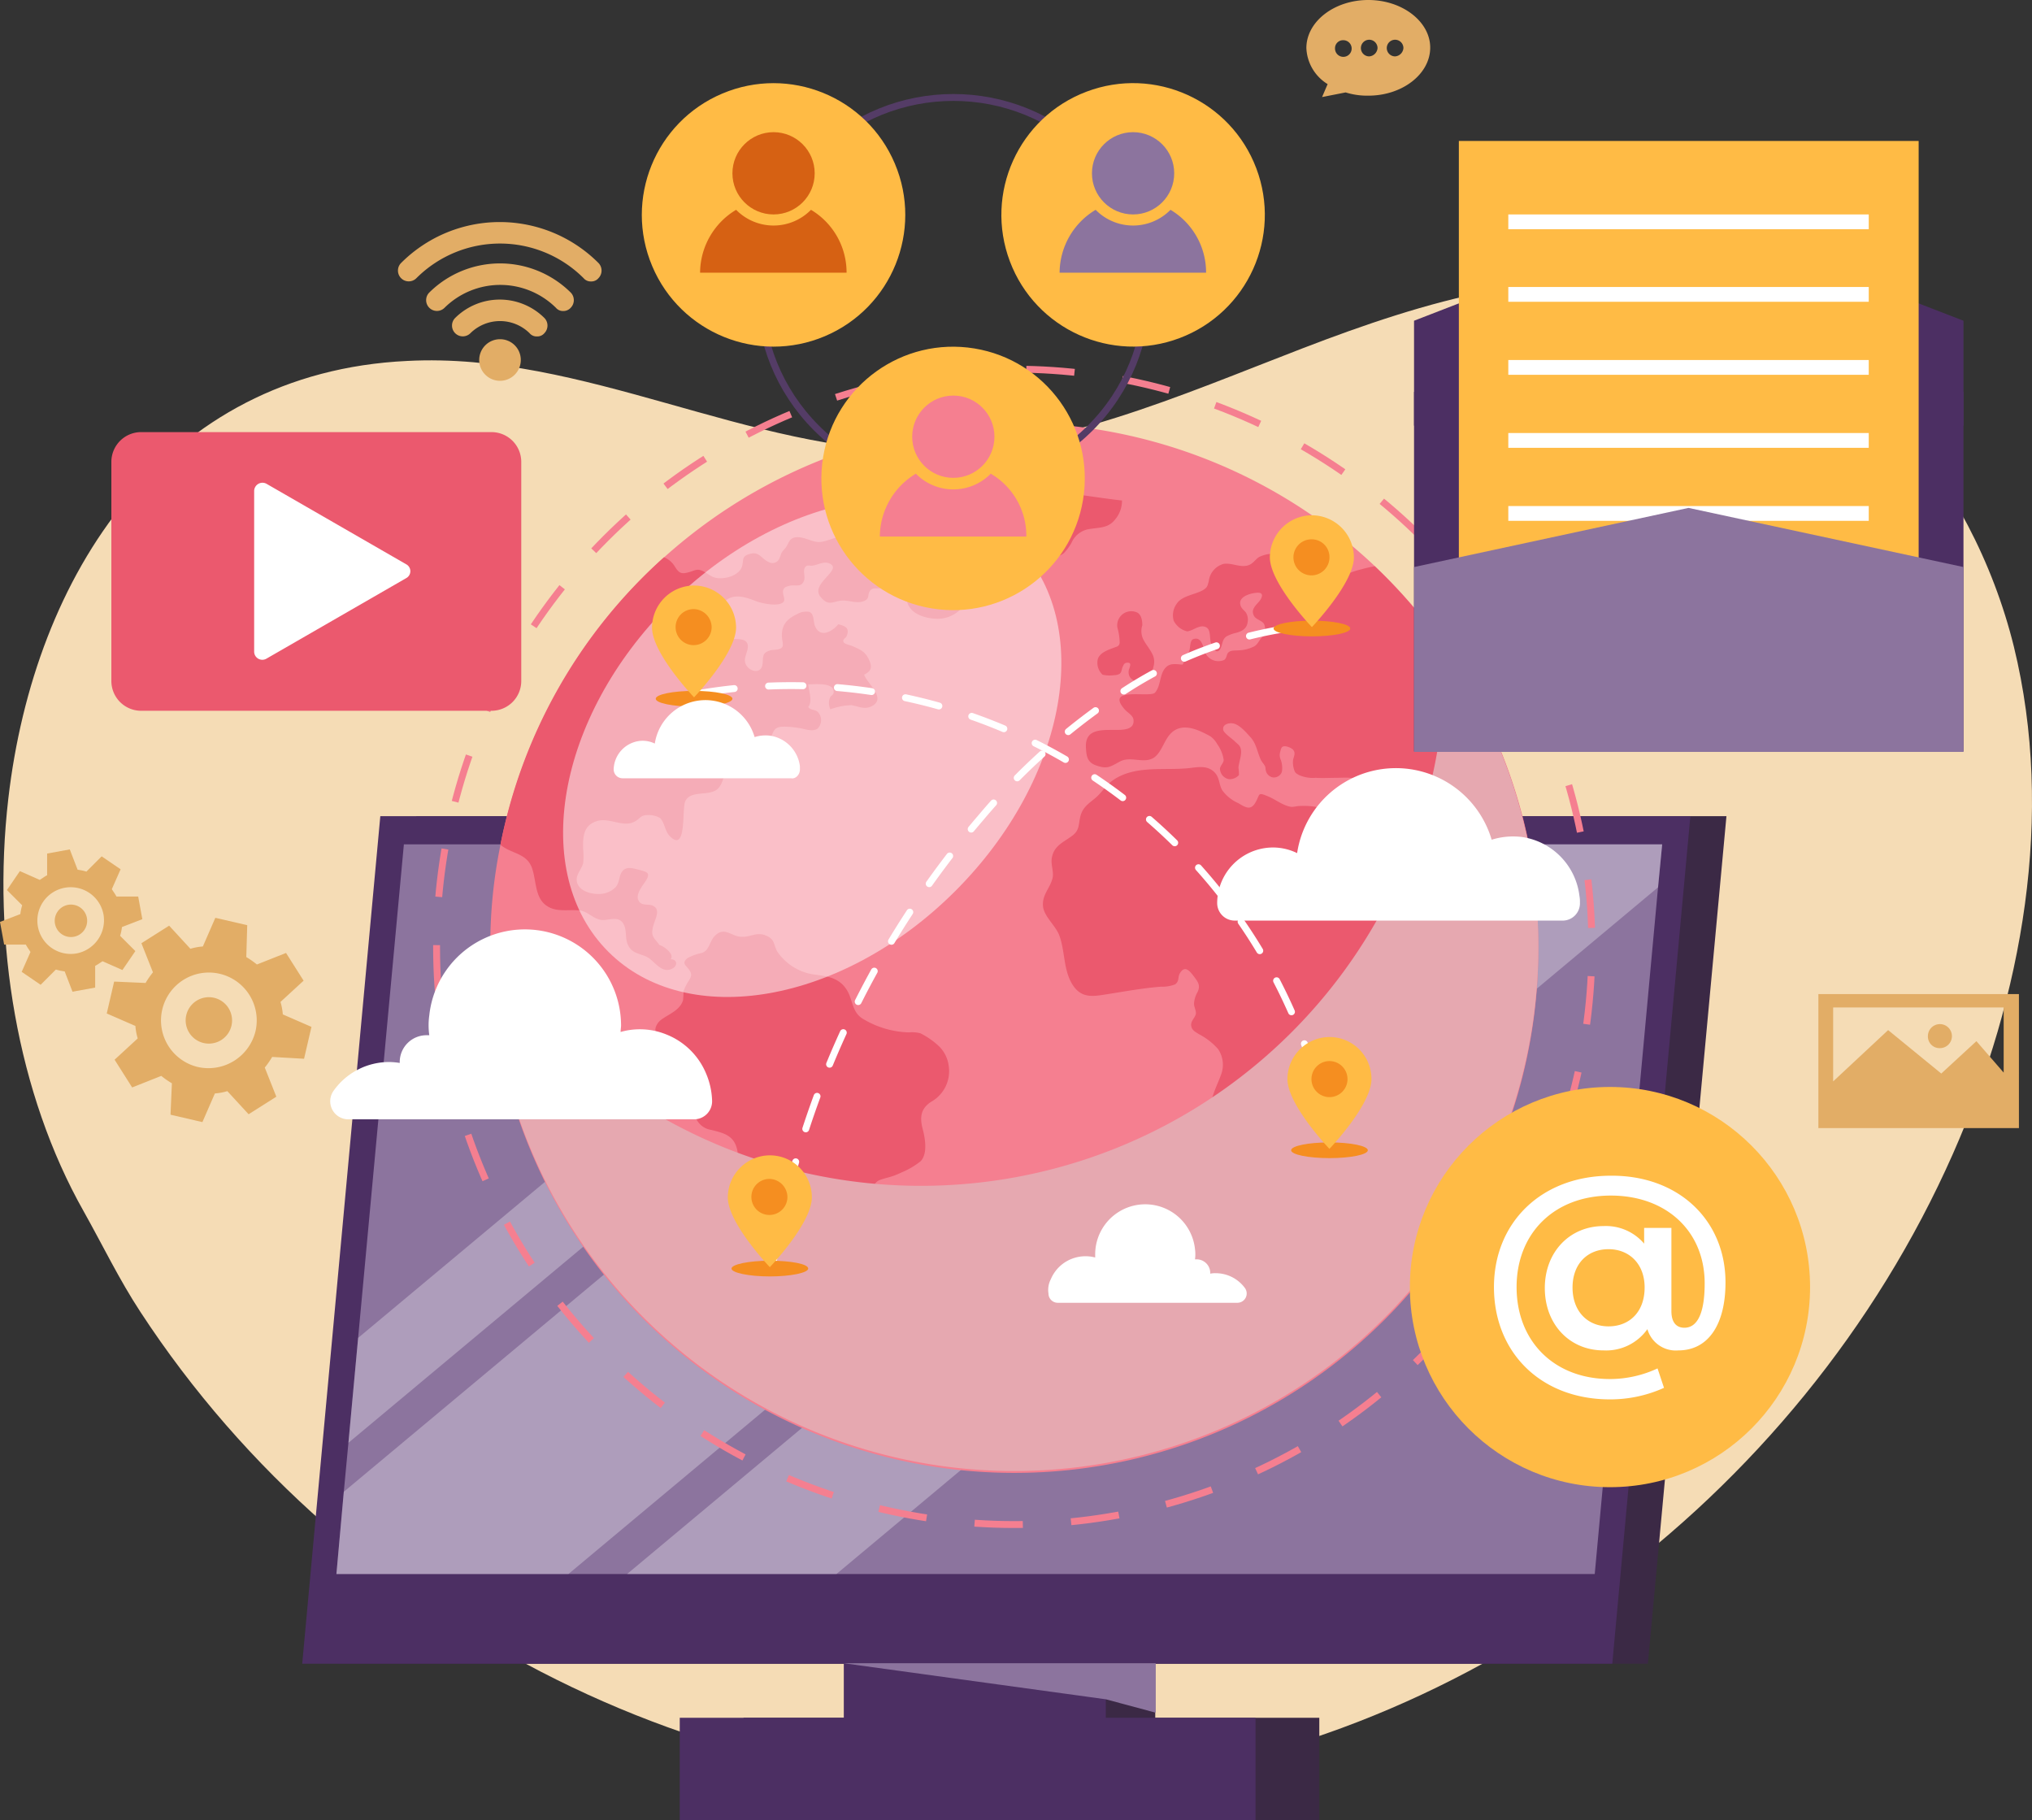 <svg xmlns="http://www.w3.org/2000/svg" width="295" height="264.256" viewBox="0 0 295 264.256">
  <rect x="0" y="0" width="295" height="264.256" fill="#333333" stroke="none"/>
  <g id="OBJECTS" transform="translate(-30.5 -43.8)">
    <path id="Trazado_822577" data-name="Trazado 822577" d="M31.951,179.681c-2.415,20.8,1.342,42.936,10.935,59.909,2.751,4.9,5.166,9.929,8.252,14.625,30.122,46.089,84.8,73.259,137.931,68.63s102.777-40.923,125.184-91.574c10.13-22.944,14.826-49.242,8.855-73.661-6.038-24.42-24.218-46.29-47.766-51.724-18.516-4.294-37.77,1.61-55.548,8.453s-35.824,14.893-54.743,14.96c-25.761.134-49.443-14.491-75.2-13.149C54.559,117.826,35.708,147.21,31.951,179.681Z" transform="translate(-0.243 -19.954)" fill="#f5dcb5"/>
    <g id="Grupo_1074916" data-name="Grupo 1074916" transform="translate(74.375 162.276)">
      <rect id="Rectángulo_382929" data-name="Rectángulo 382929" width="38.038" height="8.319" transform="translate(85.804 122.97)" fill="#3b2945"/>
      <rect id="Rectángulo_382930" data-name="Rectángulo 382930" width="83.59" height="14.893" transform="translate(64.068 130.887)" fill="#3b2945"/>
      <g id="Grupo_1074914" data-name="Grupo 1074914">
        <path id="Trazado_822578" data-name="Trazado 822578" d="M293.792,343.437H103.6L115,220.4H305.2Z" transform="translate(-98.434 -220.4)" fill="#3b2945"/>
        <path id="Trazado_822579" data-name="Trazado 822579" d="M286.092,343.437H95.9L107.238,220.4H297.429Z" transform="translate(-95.9 -220.4)" fill="#4c2f63"/>
        <path id="Trazado_822580" data-name="Trazado 822580" d="M295.772,226.5l-.6,6.239-9.191,99.691H103.3l1.073-11.941.671-7.111,1.409-15.229,6.642-71.649Z" transform="translate(-98.336 -222.408)" fill="#8c749e"/>
      </g>
      <rect id="Rectángulo_382931" data-name="Rectángulo 382931" width="38.038" height="8.319" transform="translate(78.626 122.97)" fill="#4c2f63"/>
      <rect id="Rectángulo_382932" data-name="Rectángulo 382932" width="83.59" height="14.893" transform="translate(54.81 130.887)" fill="#4c2f63"/>
      <path id="Trazado_822581" data-name="Trazado 822581" d="M213.1,403.7l38.038,5.233,7.245,1.946V403.7Z" transform="translate(-134.474 -280.73)" fill="#8c749e"/>
      <g id="Grupo_1074915" data-name="Grupo 1074915" transform="translate(4.964 4.092)" opacity="0.3">
        <path id="Trazado_822582" data-name="Trazado 822582" d="M263.772,226.5,136.978,332.43H103.3l1.073-11.941L216.945,226.5Z" transform="translate(-103.3 -226.5)" fill="#fff"/>
        <path id="Trazado_822583" data-name="Trazado 822583" d="M316.475,226.5l-.6,6.239L196.59,332.43H166.2L292.994,226.5Z" transform="translate(-124.002 -226.5)" fill="#fff"/>
        <path id="Trazado_822584" data-name="Trazado 822584" d="M209.952,226.5,105.9,313.378l1.409-15.229,85.8-71.649Z" transform="translate(-104.156 -226.5)" fill="#fff"/>
      </g>
    </g>
    <g id="Grupo_1074927" data-name="Grupo 1074927" transform="translate(59.148 62.659)">
      <g id="Grupo_1074920" data-name="Grupo 1074920" transform="translate(38.89 39.322)">
        <g id="Grupo_1074919" data-name="Grupo 1074919" transform="translate(3.642 3.203)">
          <path id="Trazado_822585" data-name="Trazado 822585" d="M288.753,211.377a76.077,76.077,0,1,1-152.153,0,72.175,72.175,0,0,1,1.476-14.826A76.123,76.123,0,0,1,264.8,155.9a76.572,76.572,0,0,1,22.675,40.99h0A85.6,85.6,0,0,1,288.753,211.377Z" transform="translate(-136.6 -135.3)" fill="#f57f90"/>
          <g id="Grupo_1074918" data-name="Grupo 1074918" transform="translate(1.476 9.593)">
            <g id="Grupo_1074917" data-name="Grupo 1074917">
              <path id="Trazado_822586" data-name="Trazado 822586" d="M193.878,167.347c-.6.067-1.006-.134-1.409.335-.47.671,0,1.073-.805,1.476-1.14.537-2.415-.2-3.556,0-1.208.2-1.744.738-2.818-.537-1.677-1.946,3.421-4.025,1.208-4.9-.805-.335-1.677.268-2.415.335-.47.067-.738-.2-1.073.268s.067,1.275-.134,1.878c-.4,1.14-1.275.537-2.214.805-.47.134-.671.2-.805.6-.2.47.335,1.275.067,1.677-.6.805-3.153.268-4.025-.067-1.342-.537-3.22-1.208-4.495,0-.805.805,0,1.811-1.409,2.08-1.006.2-3.287-.335-2.885,1.476.268,1.476,2.482,1.744,3.623,1.945.872.134,2.683-.2,3.489.2,1.073.6.067,2.013.067,2.818-.067,1.476,2.281,2.415,2.549.671.134-1.006-.134-1.61,1.006-2.013.47-.2,1.543,0,1.878-.537.2-.268-.067-1.14-.067-1.476-.067-1.677.671-2.549,2.214-3.287a2.654,2.654,0,0,1,1.744-.335c.738.268.6,1.342.805,1.946.671,1.878,2.415,1.073,3.421-.134,1.14.268,1.677.6,1.208,1.744-.134.268-.537.4-.47.738.067.4,1.006.537,1.275.671,1.275.537,2.013.872,2.549,2.214.4,1.006.134,1.476-.805,1.946.4,1.275,3.421,3.489,1.006,4.629-1.073.47-1.878-.067-2.885-.2a9.665,9.665,0,0,0-3.019.6,2.078,2.078,0,0,1-.067-1.677c.134-.335.537-.4.537-.805.134-1.476-2.818-1.141-3.69-1.141.067.872.671,2.482,0,3.287.335.47.872.335,1.342.671a1.72,1.72,0,0,1,0,2.482c-.738.47-1.744.067-2.482-.067-.805-.134-2.683-.4-3.354-.067-.872.4-.671,1.677-1.543,2.214-1.476.939-3.354.067-4.83.805-1.006.47-1.073,1.61-1.14,2.549-.134,1.073-.335,2.683-1.275,3.421-1.275.939-3.824.067-4.562,1.677-.537,1.073.268,7.648-2.281,5.032-.671-.671-.738-2.013-1.409-2.616a3.413,3.413,0,0,0-2.013-.4c-.805.067-.939.537-1.543.872-1.61,1.006-3.623-.47-5.367-.067-2.147.537-2.281,2.214-2.214,4.159a10.083,10.083,0,0,1,0,2.013c-.2.805-1.006,1.61-.939,2.482.134,1.677,2.482,2.147,3.757,1.946a3.351,3.351,0,0,0,1.878-.939c.6-.671.47-1.476.872-2.147.537-.872,1.342-.671,2.214-.47,1.543.4,2.08.47,1.275,1.744-.4.6-1.409,1.811-1.073,2.684.4,1.006,1.409.537,2.147.872,1.208.6.268,1.946,0,3.086-.335,1.476.2,1.543.939,2.616.6.134,2.281,1.342,1.61,2.08,1.006-.067,1.073.939.268,1.342-1.409.738-2.348-.738-3.354-1.476-.805-.6-2.013-.6-2.683-1.342-1.073-1.208-.4-2.482-1.073-3.69-.671-1.141-1.946-.537-3.019-.537-1.342-.067-2.147-1.342-3.489-1.409-1.744-.134-3.489.335-4.9-.872-1.342-1.14-1.275-3.287-1.744-4.9-.671-2.616-3.086-2.348-4.7-3.757a75.427,75.427,0,0,1,23.749-41.728,3.269,3.269,0,0,1,1.61,1.409c.6.939.939,1.073,2.08.738.537-.134,1.006-.47,1.61-.268.738.2,1.342.872,2.08,1.073,1.208.335,3.556-.2,3.958-1.677.268-1.006-.134-1.476,1.342-1.811,1.14-.268,1.543.805,2.482,1.208a1.1,1.1,0,0,0,1.61-.537c.335-.805.134-.671.738-1.342.537-.537.537-1.342,1.275-1.61,1.14-.4,2.482.537,3.556.6,1.811.134,4.9-2.482,6.038.47.268.6-.067,1.006.4,1.61.805.939,2.214,1.476,3.153,2.348C195.421,165.871,195.421,167.145,193.878,167.347Z" transform="translate(-138.8 -152.923)" fill="#eb596e"/>
              <path id="Trazado_822587" data-name="Trazado 822587" d="M181.031,245.939c-.872.805-.805,2.147-1.946,2.549a7.693,7.693,0,0,0-2.08.738c-1.073.872,0,1.14.4,2.013.268.537,0,.872-.268,1.342a7.58,7.58,0,0,0-.738,1.476,8.988,8.988,0,0,1-.067,1.342c-.537,1.543-2.214,2.013-3.287,2.885-.4.335-.872,1.073-.671,1.61.2.6.805.47,1.14.939.671.872-.134,1.744-.268,2.616a2.7,2.7,0,0,0,.872,2.147c1.476,2.08,3.153,3.623,3.891,6.1a2.847,2.847,0,0,0,2.415,2.482c1.543.4,3.019.671,3.623,2.348.537,1.476.067,2.751-.134,4.226-.268,1.744.4,2.415,1.208,3.891.939,1.811.6,2.683-.335,4.361a2.916,2.916,0,0,0-.134,2.683,6.864,6.864,0,0,1,.6,3.086c0,.872.4,1.61.4,2.415a6.075,6.075,0,0,0,1.811,4.159c1.073,1.208,1.073,2.415,1.208,4.025.067,1.208.335,2.885,1.476,3.489s2.683.47,3.824,1.141a10.368,10.368,0,0,1,1.476.805c.47.4.671.939,1.208,1.208.939.47,2.751.067,2.08-1.208a3.021,3.021,0,0,0-1.275-.939,9.061,9.061,0,0,1-2.147-1.744,2.608,2.608,0,0,1-.4-2.683c.537-1.275,1.275-1.878.738-3.354-.738-1.945-3.69-3.489-1.275-5.7.6-.537,1.275-.47,1.946-.872.738-.4,1.14-1.409,1.61-2.08,1.006-1.275,1.744-2.214,1.476-3.824-.268-1.945,1.409-2.08,2.952-2.818,2.08-1.006,1.073-2.549,1.677-4.361.268-.939.939-1.006,1.811-1.275a10.782,10.782,0,0,0,2.214-.805,11.366,11.366,0,0,0,2.751-1.61c1.073-1.073.671-3.354.335-4.629-.47-1.744-.335-3.086,1.342-4.092a5.073,5.073,0,0,0,2.415-5.166,4.807,4.807,0,0,0-1.476-2.885,11.42,11.42,0,0,0-2.616-1.811,4.74,4.74,0,0,0-1.677-.134,13.653,13.653,0,0,1-6.642-1.945c-1.811-1.073-1.409-3.019-2.616-4.562-1.208-1.61-3.019-1.677-4.83-1.946a7.824,7.824,0,0,1-5.032-3.287c-.537-1.006-.335-1.744-1.543-2.281-1.476-.671-2.348.268-3.757.134C183.379,246.073,182.372,244.664,181.031,245.939Z" transform="translate(-149.835 -181.133)" fill="#eb596e"/>
              <path id="Trazado_822588" data-name="Trazado 822588" d="M283.167,271.313c.47,1.878,2.683,3.086,3.086,5.032.335,1.543-1.14,4.83,1.543,4.83a6.589,6.589,0,0,0,4.763-2.013,14.472,14.472,0,0,1,2.549-2.818c1.275-.872,2.751-1.073,3.556-2.549.805-1.409.872-3.623.872-5.3,0-.738-.537-2.013-.134-2.683s1.878-1.342,2.415-1.811a8.964,8.964,0,0,0,1.342-1.409,9.716,9.716,0,0,0,1.476-2.549c.47-1.744-.738-3.354-1.208-4.964-.939-3.22.671-5.1,3.153-6.776a15.093,15.093,0,0,0,2.616-2.013c.738-.872.671-2.013.939-3.019.537-1.811,2.482-1.946,3.22-3.556.6-1.275,1.409-3.086,1.208-4.495-.939-.134-1.811.738-2.751.805a3.388,3.388,0,0,1-2.281-1.006c-.805-.671-1.073-1.543-1.811-2.281a4.066,4.066,0,0,0-1.946-1.14c-.6-.134-1.275,0-1.811-.335a8.583,8.583,0,0,1-1.543-2.482c-.738-1.275-1.476-2.549-2.348-3.824-.939-1.342-2.214-2.549-2.214-4.226,0-1.14.872-2.549.335-3.623-.738-1.61-3.153-1.744-4.7-1.677-.4,0-.805.134-1.208.134-1.14-.134-2.214-1.006-3.287-1.476-1.744-.738-1.208-.4-2.013.939-.671,1.073-1.409.6-2.415,0a5.738,5.738,0,0,1-2.348-1.878c-.537-.939-.335-1.946-1.275-2.751-1.006-.872-2.281-.6-3.489-.47-3.623.4-7.849-.47-11.069,1.744-1.073.738-1.677,1.878-2.683,2.683-1.073.872-1.878,1.409-2.147,2.885-.2,1.073-.134,1.744-1.073,2.482-1.342,1.006-2.751,1.476-3.019,3.354-.134,1.006.4,2.08.067,3.019-.4,1.342-1.409,2.214-1.342,3.757s1.744,2.818,2.348,4.294c.872,2.281.6,4.964,1.878,7.111,1.342,2.214,3.086,1.811,5.233,1.476,2.549-.4,5.1-.872,7.715-1.073a4.889,4.889,0,0,0,2.013-.335c.671-.47.335-1.073.738-1.677.671-1.073,1.342-.335,1.946.47.671.872,1.006,1.342.6,2.281a3.805,3.805,0,0,0-.537,1.744c0,.47.335,1.006.268,1.476-.2.738-.939,1.14-.6,2.013.2.47.671.671,1.073.939a9.528,9.528,0,0,1,2.751,2.147,4.061,4.061,0,0,1,.47,3.623c-.6,1.677-1.543,3.287-1.543,5.1,0,1.476,1.14,2.147,1.677,3.354.537,1.342-.067,2.013-.4,3.22-.6,2.147,2.08,3.623,1.744,5.837" transform="translate(-177.438 -169.408)" fill="#eb596e"/>
              <path id="Trazado_822589" data-name="Trazado 822589" d="M329.832,206.211h0a7.762,7.762,0,0,1-3.019.805c-1.409.134-2.348-.671-3.556-1.14-1.342-.537-2.684-.4-4.025-1.006a16.052,16.052,0,0,1-3.824-2.415c-.4-.4-.537-.6-1.073-.6-1.208,0-1.342,1.073-.872,1.811a9.287,9.287,0,0,0,2.214,2.08c1.208.939,2.281,3.287,3.757,1.61.939-1.14.805-.939,1.811.335.805,1.073,2.013.4,2.885,1.275,1.811,1.811.134,2.616-1.409,3.489-1.342.738-2.08,2.147-3.019,3.287a5.859,5.859,0,0,1-3.958,2.147c-1.141,0-1.744-1.476-2.482-2.281-1.141-1.342-2.415-.537-3.891-1.14-1.543-.671-2.08-2.683-2.952-3.958-1.476-2.147-4.763-4.562-3.153-7.514.6-1.14,1.811-1.878,2.281-3.086.4-.939.738-2.482-.134-3.22s-2.482-.537-3.489-.537-2.08.067-3.086,0a4.973,4.973,0,0,1-2.415-.4c-.335-.2-.537-.268-.671-.671a3.424,3.424,0,0,1-.2-1.409c.067-.6.47-1.073,0-1.61-.268-.268-1.14-.671-1.543-.4-.2.134-.268.6-.335.805a1.653,1.653,0,0,0,.134,1.14,3.577,3.577,0,0,1,.134,1.677,1.231,1.231,0,0,1-1.342.805,1.284,1.284,0,0,1-1.006-1.073c-.067-.268,0-.4-.134-.6-.134-.268-.4-.537-.537-.805-.537-1.073-.671-2.415-1.543-3.354-.671-.738-1.61-1.878-2.616-2.013-.537-.067-1.476.134-1.342.939.067.47,1.275,1.275,1.61,1.61.47.47.805.6.939,1.14.2.872-.268,1.878-.335,2.751a5.772,5.772,0,0,1,.067,1.073,1.827,1.827,0,0,1-1.409.6,1.585,1.585,0,0,1-1.342-1.543c.067-.47.537-.805.537-1.275a5.17,5.17,0,0,0-.939-2.281,3.339,3.339,0,0,0-1.006-1.14c-1.945-1.073-4.361-2.147-5.971-.134-.805,1.006-1.208,2.616-2.281,3.287-1.476.872-3.354-.335-4.9.537-1.476.805-1.878,1.14-3.623.47-1.073-.47-1.208-1.275-1.275-2.482-.2-3.153,2.952-2.482,5.166-2.616.805-.067,1.811-.268,1.744-1.342,0-.738-.805-1.073-1.275-1.61-2.952-3.354,3.556-1.677,4.361-2.415.872-.872.671-2.683,1.543-3.623.671-.738,1.476-.537,2.482-.47a11.887,11.887,0,0,0,1.006-2.08c.134-.47.067-1.409.537-1.61,1.275-.47,1.476,1.275,1.744,1.946a2.11,2.11,0,0,0,2.751,1.073c.4-.268.335-.805.6-1.073.4-.4,1.006-.268,1.61-.335a5.207,5.207,0,0,0,2.214-.6c.6-.4.738-1.14,1.342-1.476a2.41,2.41,0,0,0,.067-1.677c-.268-.6-1.275-.671-1.543-1.342-.47-1.006.6-1.61,1.006-2.281.537-.939-.067-1.073-.872-.939-.939.134-2.482.671-2.013,1.878.134.4.537.671.738.939a1.928,1.928,0,0,1,.268,1.409c-.134.939-.738,1.275-1.61,1.543a5.545,5.545,0,0,0-1.476.537c-.537.4-.537.872-.738,1.476-.47,1.275-1.14.537-1.476-.4-.268-.805,0-2.08-.738-2.415-.939-.47-1.878.537-2.751.6a2.977,2.977,0,0,1-1.945-1.543,2.842,2.842,0,0,1,.4-2.415c.738-1.208,2.616-1.342,3.824-2.013.671-.4.671-.6.872-1.342a2.946,2.946,0,0,1,2.147-2.482c1.275-.2,2.549.671,3.757.134.6-.268.872-.805,1.409-1.14a4.915,4.915,0,0,1,2.952-.4,5.207,5.207,0,0,1,2.616.805c.6.47,1.006,1.14,1.543,1.61.939.805,2.281.738,3.488.805,1.476.067,2.684-.671,4.159-1.006.671-.2,1.342-.335,2.013-.47A76.636,76.636,0,0,1,329.832,206.211Z" transform="translate(-180.496 -154.219)" fill="#eb596e"/>
              <path id="Trazado_822590" data-name="Trazado 822590" d="M274.494,178.088a2.735,2.735,0,0,0,.268,2.281c.335.6.805,1.14,1.141,1.811a2.433,2.433,0,0,1,.268,1.677c-.2.872-.47,2.147-1.476,2.415a1.815,1.815,0,0,1-2.013-.671,1.471,1.471,0,0,1-.134-1.073,3.615,3.615,0,0,0,.2-.671c0-.268-.134-.335-.4-.335-.4,0-.537.2-.671.537-.2.335-.134.805-.47,1.073a1.594,1.594,0,0,1-.805.2,4.707,4.707,0,0,1-1.677-.067,2.35,2.35,0,0,1-.671-2.348c.4-.939,1.543-1.275,2.415-1.61.4-.134.671-.2.738-.671a8.435,8.435,0,0,0-.335-2.214,2.045,2.045,0,0,1,2.616-2.281C274.36,176.344,274.494,177.417,274.494,178.088Z" transform="translate(-181.311 -158.298)" fill="#eb596e"/>
              <path id="Trazado_822591" data-name="Trazado 822591" d="M256.938,151.277c-3.153-.335-6.239-.939-9.392-1.14-2.616-.2-5.233-.47-7.916-.537a35.577,35.577,0,0,0-7.044.939c-1.811.335-3.623.805-5.367,1.275-.671.2-3.824,1.208-3.623,2.348.2,1.073,1.878,1.275,2.683,1.409.671.134,2.482.6,2.415,1.677-.067.738-1.006.6-.939,1.543.067,1.006.671,1.744-.067,2.616-.939,1.208-2.013,2.147-2.013,3.824-.067,2.415,2.616,3.22,4.562,3.22a4.686,4.686,0,0,0,3.354-1.476c.47-.47,1.073-1.543,1.677-1.811a4.972,4.972,0,0,1,1.409-.067c1.275-.134,2.549-.2,3.019-1.476.6-1.61-.134-3.824,1.14-5.166,1.476-1.476,2.818-.067,4.294.47,1.006.4,2.415.805,3.354,0a6.575,6.575,0,0,0,1.141-1.543,3.361,3.361,0,0,1,2.482-1.946c1.677-.268,2.885-.134,3.891-1.476A4.177,4.177,0,0,0,256.938,151.277Z" transform="translate(-166.706 -149.6)" fill="#eb596e"/>
              <path id="Trazado_822592" data-name="Trazado 822592" d="M339.819,282.978c-.6,1.61-.738,3.22-1.208,4.763a14.63,14.63,0,0,1-1.342,2.482c-.805,1.543-1.208,3.287-2.013,4.763a4.875,4.875,0,0,1-1.811,1.878,3.215,3.215,0,0,1-2.348.268c-.47-.268-.671-1.476-.6-1.945.067-1.073,1.006-1.878,1.409-2.751a3.985,3.985,0,0,0,.47-1.744,6.892,6.892,0,0,0-.47-1.677c-.2-.671-.537-2.348-.2-2.952.268-.537,1.275-.872,1.744-1.14.671-.4,1.476-.671,2.147-1.073.47-.268.6-.671.872-1.141.6-.872,1.476-1.744,2.549-1.275C339.886,281.838,339.752,282.308,339.819,282.978Z" transform="translate(-201.888 -192.948)" fill="#eb596e"/>
            </g>
          </g>
          <path id="Trazado_822593" data-name="Trazado 822593" d="M287.411,212.947h0A75.7,75.7,0,0,0,275.2,184.1v1.946a76.076,76.076,0,0,1-138.6,43.338,76.089,76.089,0,0,0,152.153-1.946A79.2,79.2,0,0,0,287.411,212.947Z" transform="translate(-136.6 -151.362)" fill="#e6a8b0"/>
        </g>
        <ellipse id="Elipse_9759" data-name="Elipse 9759" cx="41.862" cy="29.384" rx="41.862" ry="29.384" transform="translate(0 59.202) rotate(-45)" fill="#fff" opacity="0.5"/>
      </g>
      <g id="Grupo_1074921" data-name="Grupo 1074921" transform="translate(0 0)">
        <circle id="Elipse_9760" data-name="Elipse 9760" cx="83.859" cy="83.859" r="83.859" transform="translate(0 118.593) rotate(-45)" fill="none" stroke="#f57f90" stroke-miterlimit="10" stroke-width="1" stroke-dasharray="7.012 7.012"/>
      </g>
      <g id="Grupo_1074926" data-name="Grupo 1074926" transform="translate(66.012 55.943)">
        <path id="Trazado_822594" data-name="Trazado 822594" d="M182,193.277a79.433,79.433,0,0,1,91.775,66.752" transform="translate(-175.023 -167.448)" fill="none" stroke="#fff" stroke-linecap="round" stroke-linejoin="round" stroke-miterlimit="10" stroke-width="1" stroke-dasharray="5"/>
        <path id="Trazado_822595" data-name="Trazado 822595" d="M197.8,271.613a132.246,132.246,0,0,1,30.122-64.538,94.269,94.269,0,0,1,21.468-18.851,59.562,59.562,0,0,1,26.9-9.124" transform="translate(-180.223 -163.133)" fill="none" stroke="#fff" stroke-linecap="round" stroke-linejoin="round" stroke-miterlimit="10" stroke-width="1" stroke-dasharray="5"/>
        <g id="Grupo_1074922" data-name="Grupo 1074922" transform="translate(89.695)">
          <ellipse id="Elipse_9761" data-name="Elipse 9761" cx="5.568" cy="1.14" rx="5.568" ry="1.14" transform="translate(0.537 15.296)" fill="#f58e20"/>
          <path id="Trazado_822596" data-name="Trazado 822596" d="M311.4,155.3a6.127,6.127,0,0,0-6.1,6.1c0,3.757,6.1,10.13,6.1,10.13s6.1-6.373,6.1-10.13A6.127,6.127,0,0,0,311.4,155.3Z" transform="translate(-305.3 -155.3)" fill="#ffbb45"/>
          <path id="Trazado_822597" data-name="Trazado 822597" d="M315.633,163.116a2.616,2.616,0,1,1-2.616-2.616A2.578,2.578,0,0,1,315.633,163.116Z" transform="translate(-306.979 -157.011)" fill="#f58e20"/>
        </g>
        <g id="Grupo_1074923" data-name="Grupo 1074923" transform="translate(11.002 92.915)">
          <path id="Trazado_822598" data-name="Trazado 822598" d="M199.936,317.74c0,.6-2.482,1.141-5.568,1.141s-5.568-.537-5.568-1.141,2.482-1.14,5.568-1.14S199.936,317.07,199.936,317.74Z" transform="translate(-188.263 -301.304)" fill="#f58e20"/>
          <path id="Trazado_822599" data-name="Trazado 822599" d="M194.1,293.8a6.127,6.127,0,0,0-6.1,6.1c0,3.757,6.1,10.13,6.1,10.13s6.1-6.373,6.1-10.13A6.084,6.084,0,0,0,194.1,293.8Z" transform="translate(-188 -293.8)" fill="#ffbb45"/>
          <path id="Trazado_822600" data-name="Trazado 822600" d="M198.333,301.516a2.616,2.616,0,1,1-2.616-2.616A2.664,2.664,0,0,1,198.333,301.516Z" transform="translate(-189.679 -295.479)" fill="#f58e20"/>
        </g>
        <g id="Grupo_1074924" data-name="Grupo 1074924" transform="translate(0 10.197)">
          <ellipse id="Elipse_9762" data-name="Elipse 9762" cx="5.568" cy="1.14" rx="5.568" ry="1.14" transform="translate(0.537 15.296)" fill="#f58e20"/>
          <path id="Trazado_822601" data-name="Trazado 822601" d="M177.7,170.5a6.127,6.127,0,0,0-6.1,6.1c0,3.757,6.1,10.13,6.1,10.13s6.1-6.373,6.1-10.13A6.127,6.127,0,0,0,177.7,170.5Z" transform="translate(-171.6 -170.5)" fill="#ffbb45"/>
          <path id="Trazado_822602" data-name="Trazado 822602" d="M181.933,178.216a2.616,2.616,0,1,1-2.616-2.616A2.664,2.664,0,0,1,181.933,178.216Z" transform="translate(-173.279 -172.179)" fill="#f58e20"/>
        </g>
        <g id="Grupo_1074925" data-name="Grupo 1074925" transform="translate(92.245 75.741)">
          <ellipse id="Elipse_9763" data-name="Elipse 9763" cx="5.568" cy="1.14" rx="5.568" ry="1.14" transform="translate(0.537 15.296)" fill="#f58e20"/>
          <path id="Trazado_822603" data-name="Trazado 822603" d="M315.2,268.2a6.127,6.127,0,0,0-6.1,6.1c0,3.757,6.1,10.13,6.1,10.13s6.1-6.373,6.1-10.13A6.084,6.084,0,0,0,315.2,268.2Z" transform="translate(-309.1 -268.2)" fill="#ffbb45"/>
          <path id="Trazado_822604" data-name="Trazado 822604" d="M319.533,276.016a2.616,2.616,0,1,1-2.616-2.616A2.62,2.62,0,0,1,319.533,276.016Z" transform="translate(-310.811 -269.911)" fill="#f58e20"/>
        </g>
      </g>
    </g>
    <g id="Grupo_1074951" data-name="Grupo 1074951" transform="translate(46.668 46.305)">
      <g id="Grupo_1074928" data-name="Grupo 1074928" transform="translate(0 60.222)">
        <path id="Trazado_822605" data-name="Trazado 822605" d="M109.813,137.3H58.894a4.324,4.324,0,0,0-4.294,4.294V173.46a4.324,4.324,0,0,0,4.294,4.294h50.919a4.324,4.324,0,0,0,4.294-4.294V141.594A4.324,4.324,0,0,0,109.813,137.3Z" transform="translate(-54.6 -137.3)" fill="#eb596e"/>
        <path id="Trazado_822606" data-name="Trazado 822606" d="M107.572,160.093,87.311,148.42a1.208,1.208,0,0,0-1.811,1.006v23.346a1.186,1.186,0,0,0,1.811,1.006l20.26-11.673A1.14,1.14,0,0,0,107.572,160.093Z" transform="translate(-64.77 -140.906)" fill="#fff"/>
      </g>
      <g id="Grupo_1074931" data-name="Grupo 1074931" transform="translate(188.514 155.284)">
        <circle id="Elipse_9764" data-name="Elipse 9764" cx="29.049" cy="29.049" r="29.049" fill="#ffbb45"/>
        <g id="Grupo_1074930" data-name="Grupo 1074930" transform="translate(12.21 12.88)">
          <g id="Grupo_1074929" data-name="Grupo 1074929">
            <path id="Trazado_822607" data-name="Trazado 822607" d="M387.411,313.7c0,6.172-2.549,9.862-6.843,9.862a4.285,4.285,0,0,1-4.495-3.086,7.336,7.336,0,0,1-6.373,3.086c-4.9,0-8.52-3.757-8.52-9.057,0-5.233,3.623-8.99,8.52-8.99a7.281,7.281,0,0,1,5.9,2.549v-2.281h3.958v12.076c0,1.811.872,2.415,1.878,2.415,1.946,0,2.952-2.214,2.952-6.44,0-7.581-5.568-12.747-13.619-12.747-8.252,0-13.686,5.5-13.686,13.283,0,7.849,5.434,13.35,13.552,13.35a16.354,16.354,0,0,0,6.91-1.543l.939,2.818a18.915,18.915,0,0,1-7.849,1.677c-10.063,0-16.839-6.843-16.839-16.3,0-9.325,6.843-16.168,16.973-16.168C380.568,298.133,387.411,304.64,387.411,313.7Zm-11.74.738c0-3.489-2.281-5.568-5.233-5.568-3.086,0-5.233,2.147-5.233,5.568s2.147,5.635,5.233,5.635C373.456,320.07,375.67,317.99,375.67,314.435Z" transform="translate(-353.8 -298.199)" fill="#fff"/>
          </g>
        </g>
      </g>
      <g id="Grupo_1074933" data-name="Grupo 1074933" transform="translate(189.118 17.957)">
        <rect id="Rectángulo_382933" data-name="Rectángulo 382933" width="79.766" height="52.194" transform="translate(0 36.428)" fill="#4c2f63"/>
        <path id="Trazado_822608" data-name="Trazado 822608" d="M376.35,90.2,336.5,105.63v15.229h79.766V105.63Z" transform="translate(-336.5 -79.533)" fill="#4c2f63"/>
        <g id="Grupo_1074932" data-name="Grupo 1074932" transform="translate(6.507)">
          <rect id="Rectángulo_382934" data-name="Rectángulo 382934" width="66.752" height="79.431" fill="#ffbb45"/>
          <rect id="Rectángulo_382935" data-name="Rectángulo 382935" width="52.328" height="2.147" transform="translate(7.178 10.667)" fill="#fff"/>
          <rect id="Rectángulo_382936" data-name="Rectángulo 382936" width="52.328" height="2.147" transform="translate(7.178 21.199)" fill="#fff"/>
          <rect id="Rectángulo_382937" data-name="Rectángulo 382937" width="52.328" height="2.147" transform="translate(7.178 31.799)" fill="#fff"/>
          <rect id="Rectángulo_382938" data-name="Rectángulo 382938" width="52.328" height="2.147" transform="translate(7.178 42.399)" fill="#fff"/>
          <rect id="Rectángulo_382939" data-name="Rectángulo 382939" width="52.328" height="2.147" transform="translate(7.178 52.999)" fill="#fff"/>
          <rect id="Rectángulo_382940" data-name="Rectángulo 382940" width="52.328" height="2.147" transform="translate(7.178 63.598)" fill="#ffbb45"/>
        </g>
        <path id="Trazado_822609" data-name="Trazado 822609" d="M336.5,162.287l39.85-8.587,39.917,8.587v26.835H336.5Z" transform="translate(-336.5 -100.433)" fill="#8c749e"/>
      </g>
      <g id="Grupo_1074950" data-name="Grupo 1074950" transform="translate(71.082 0)">
        <circle id="Elipse_9765" data-name="Elipse 9765" cx="28.109" cy="28.109" r="28.109" transform="translate(11.404 39.752) rotate(-45)" fill="none" stroke="#543c66" stroke-miterlimit="10" stroke-width="1"/>
        <g id="Grupo_1074949" data-name="Grupo 1074949" transform="translate(0 3.641)">
          <g id="Grupo_1074938" data-name="Grupo 1074938" transform="translate(52.61 0.404)">
            <circle id="Elipse_9766" data-name="Elipse 9766" cx="19.12" cy="19.12" r="19.12" transform="translate(0 13.506) rotate(-20.682)" fill="#ffbb45"/>
            <g id="Grupo_1074937" data-name="Grupo 1074937" transform="translate(13.97 12.637)">
              <g id="Grupo_1074936" data-name="Grupo 1074936">
                <g id="Grupo_1074935" data-name="Grupo 1074935">
                  <g id="Grupo_1074934" data-name="Grupo 1074934">
                    <path id="Trazado_822610" data-name="Trazado 822610" d="M275.9,89.2a7.613,7.613,0,0,1-10.868,0,10.713,10.713,0,0,0-5.233,9.124h21.267A10.59,10.59,0,0,0,275.9,89.2Z" transform="translate(-259.8 -77.929)" fill="#8c749e"/>
                    <circle id="Elipse_9767" data-name="Elipse 9767" cx="5.971" cy="5.971" r="5.971" transform="translate(4.696)" fill="#8c749e"/>
                  </g>
                </g>
              </g>
            </g>
          </g>
          <g id="Grupo_1074943" data-name="Grupo 1074943" transform="translate(29.159 41.347)">
            <circle id="Elipse_9768" data-name="Elipse 9768" cx="19.12" cy="19.12" r="19.12" transform="translate(0 37.739) rotate(-80.706)" fill="#ffbb45"/>
            <g id="Grupo_1074942" data-name="Grupo 1074942" transform="translate(11.324 9.933)">
              <g id="Grupo_1074941" data-name="Grupo 1074941">
                <g id="Grupo_1074940" data-name="Grupo 1074940">
                  <g id="Grupo_1074939" data-name="Grupo 1074939">
                    <path id="Trazado_822611" data-name="Trazado 822611" d="M237,146.3a7.613,7.613,0,0,1-10.868,0,10.713,10.713,0,0,0-5.233,9.124h21.267A10.427,10.427,0,0,0,237,146.3Z" transform="translate(-220.9 -134.962)" fill="#f57f90"/>
                    <circle id="Elipse_9769" data-name="Elipse 9769" cx="5.971" cy="5.971" r="5.971" transform="translate(4.696)" fill="#f57f90"/>
                  </g>
                </g>
              </g>
            </g>
          </g>
          <g id="Grupo_1074948" data-name="Grupo 1074948">
            <circle id="Elipse_9770" data-name="Elipse 9770" cx="19.12" cy="19.12" r="19.12" transform="translate(0 14.871) rotate(-22.886)" fill="#ffbb45"/>
            <g id="Grupo_1074947" data-name="Grupo 1074947" transform="translate(14.386 13.041)">
              <g id="Grupo_1074946" data-name="Grupo 1074946">
                <g id="Grupo_1074945" data-name="Grupo 1074945">
                  <g id="Grupo_1074944" data-name="Grupo 1074944">
                    <path id="Trazado_822612" data-name="Trazado 822612" d="M198.1,89.2a7.613,7.613,0,0,1-10.868,0A10.713,10.713,0,0,0,182,98.324h21.267A10.59,10.59,0,0,0,198.1,89.2Z" transform="translate(-182 -77.929)" fill="#d66113"/>
                    <circle id="Elipse_9771" data-name="Elipse 9771" cx="5.971" cy="5.971" r="5.971" transform="translate(4.696)" fill="#d66113"/>
                  </g>
                </g>
              </g>
            </g>
          </g>
        </g>
      </g>
    </g>
    <g id="Grupo_1074957" data-name="Grupo 1074957" transform="translate(30.5 43.8)">
      <g id="Grupo_1074952" data-name="Grupo 1074952" transform="translate(57.779 32.235)">
        <path id="Trazado_822613" data-name="Trazado 822613" d="M144.651,100.471a1.335,1.335,0,0,1-1.073-.47,17.168,17.168,0,0,0-24.285,0,1.565,1.565,0,1,1-2.214-2.214,20.245,20.245,0,0,1,28.646,0,1.579,1.579,0,0,1,0,2.214A1.335,1.335,0,0,1,144.651,100.471Z" transform="translate(-116.625 -91.85)" fill="#e2ad66"/>
        <path id="Trazado_822614" data-name="Trazado 822614" d="M142.633,107.71a1.335,1.335,0,0,1-1.073-.47,11.5,11.5,0,0,0-16.168,0,1.565,1.565,0,0,1-2.214-2.214,14.577,14.577,0,0,1,20.529,0,1.579,1.579,0,0,1,0,2.214A1.429,1.429,0,0,1,142.633,107.71Z" transform="translate(-118.633 -94.796)" fill="#e2ad66"/>
        <path id="Trazado_822615" data-name="Trazado 822615" d="M140.652,113.975a1.335,1.335,0,0,1-1.073-.47,6.115,6.115,0,0,0-8.587,0,1.565,1.565,0,0,1-2.214-2.214,9.192,9.192,0,0,1,12.948,0,1.579,1.579,0,0,1,0,2.214A1.335,1.335,0,0,1,140.652,113.975Z" transform="translate(-120.476 -97.371)" fill="#e2ad66"/>
        <path id="Trazado_822616" data-name="Trazado 822616" d="M140.238,120.219a3.019,3.019,0,1,1-3.019-3.019A3.006,3.006,0,0,1,140.238,120.219Z" transform="translate(-122.409 -100.193)" fill="#e2ad66"/>
      </g>
      <path id="Trazado_822617" data-name="Trazado 822617" d="M322.19,43.8c-4.964,0-8.99,3.153-8.99,6.977a6.444,6.444,0,0,0,3.086,5.233l-.805,1.878,3.421-.671a10.532,10.532,0,0,0,3.287.47c4.964,0,8.99-3.153,8.99-6.977C331.179,46.953,327.154,43.8,322.19,43.8Zm-3.623,5.837a1.208,1.208,0,1,1-1.208,1.208A1.162,1.162,0,0,1,318.567,49.637Zm3.757,2.348a1.208,1.208,0,1,1,1.208-1.208A1.3,1.3,0,0,1,322.324,51.985Zm3.757,0a1.208,1.208,0,1,1,1.208-1.208A1.3,1.3,0,0,1,326.081,51.985Z" transform="translate(-123.545 -43.8)" fill="#e2ad66"/>
      <g id="Grupo_1074953" data-name="Grupo 1074953" transform="translate(263.987 144.304)">
        <path id="Trazado_822618" data-name="Trazado 822618" d="M424,258.9v19.455h29.116V258.9Zm26.9,1.945V270.3l-3.958-4.562-5.1,4.7-7.715-6.306-7.983,7.447V260.846H450.9Z" transform="translate(-424 -258.9)" fill="#e2ad66"/>
        <path id="Trazado_822619" data-name="Trazado 822619" d="M449.442,268.889a1.744,1.744,0,1,0-1.744-1.744A1.691,1.691,0,0,0,449.442,268.889Z" transform="translate(-431.798 -261.039)" fill="#e2ad66"/>
      </g>
      <g id="Grupo_1074956" data-name="Grupo 1074956" transform="translate(0 123.306)">
        <g id="Grupo_1074954" data-name="Grupo 1074954" transform="translate(15.497 9.929)">
          <path id="Trazado_822620" data-name="Trazado 822620" d="M74.786,259.66a3.369,3.369,0,1,0,2.549,4.025A3.376,3.376,0,0,0,74.786,259.66Z" transform="translate(-59.221 -248.054)" fill="#e2ad66"/>
          <path id="Trazado_822621" data-name="Trazado 822621" d="M82.246,262.862l1.073-4.629-4.159-1.811a8.6,8.6,0,0,0-.335-1.811l3.354-3.086L79.63,247.5,75.4,249.176A12.63,12.63,0,0,0,73.86,248.1l.134-4.629L69.365,242.4l-1.811,4.159a8.6,8.6,0,0,0-1.811.335l-3.086-3.354-4.025,2.549,1.677,4.226a12.629,12.629,0,0,0-1.073,1.543l-4.562-.2L53.6,256.287l4.159,1.811a8.6,8.6,0,0,0,.335,1.811L54.74,263l2.549,4.025,4.226-1.677a12.629,12.629,0,0,0,1.543,1.073l-.2,4.562,4.629,1.073,1.811-4.159a8.6,8.6,0,0,0,1.811-.335l3.086,3.354,4.025-2.549-1.677-4.227a12.629,12.629,0,0,0,1.073-1.543Zm-15.363,1.208a6.949,6.949,0,1,1,8.319-5.233A7.03,7.03,0,0,1,66.883,264.069Z" transform="translate(-53.6 -242.4)" fill="#e2ad66"/>
        </g>
        <g id="Grupo_1074955" data-name="Grupo 1074955">
          <path id="Trazado_822622" data-name="Trazado 822622" d="M44.255,239.576a2.355,2.355,0,1,0,2.751,1.878A2.353,2.353,0,0,0,44.255,239.576Z" transform="translate(-34.393 -231.526)" fill="#e2ad66"/>
          <path id="Trazado_822623" data-name="Trazado 822623" d="M51.163,237.73l-.6-3.287H47.406c-.2-.4-.47-.738-.671-1.073l1.275-2.885-2.751-1.878-2.214,2.214a7.129,7.129,0,0,0-1.275-.268L40.63,227.6l-3.287.6v3.153c-.4.2-.738.47-1.073.671l-2.885-1.275L31.506,233.5l2.214,2.214a7.125,7.125,0,0,0-.268,1.275l-2.952,1.14.6,3.287h3.153c.2.4.47.738.671,1.073l-1.275,2.885,2.751,1.878,2.214-2.214a7.124,7.124,0,0,0,1.275.268l1.14,2.952,3.287-.6v-3.153c.4-.2.738-.47,1.073-.671l2.885,1.275,1.878-2.751-2.214-2.214a7.127,7.127,0,0,0,.268-1.275Zm-9.526,4.964a4.842,4.842,0,1,1,3.891-5.635A4.9,4.9,0,0,1,41.636,242.695Z" transform="translate(-30.5 -227.6)" fill="#e2ad66"/>
        </g>
      </g>
    </g>
    <g id="Grupo_1074958" data-name="Grupo 1074958" transform="translate(78.429 145.437)">
      <path id="Trazado_822624" data-name="Trazado 822624" d="M346.563,229.522a4.43,4.43,0,0,0-.067-.939A9.825,9.825,0,0,0,338.11,220a10.425,10.425,0,0,0-4.361.4,14.5,14.5,0,0,0-28.244,1.946,7.926,7.926,0,0,0-3.958-.805,8.124,8.124,0,0,0-7.648,7.983v.067a2.548,2.548,0,0,0,2.549,2.549h47.632A2.509,2.509,0,0,0,346.563,229.522Z" transform="translate(-165.122 -200.138)" fill="#fff"/>
      <path id="Trazado_822625" data-name="Trazado 822625" d="M190.336,205.363v-.47a5.125,5.125,0,0,0-4.294-4.428,5.2,5.2,0,0,0-2.281.2,7.435,7.435,0,0,0-14.491.939,4.018,4.018,0,0,0-2.013-.4A4.276,4.276,0,0,0,163.3,205.3v.067a1.29,1.29,0,0,0,1.342,1.275h24.42C189.732,206.772,190.336,206.1,190.336,205.363Z" transform="translate(-122.137 -195.3)" fill="#fff"/>
      <path id="Trazado_822626" data-name="Trazado 822626" d="M156.523,265.829a10.371,10.371,0,0,0-5.837-5.7,10.168,10.168,0,0,0-6.575-.335c0-.335.067-.671.067-.939a13.96,13.96,0,0,0-27.841-1.476,10.384,10.384,0,0,0,0,2.885h-.4a3.894,3.894,0,0,0-3.891,3.891v.134a10.972,10.972,0,0,0-1.476-.134,9.884,9.884,0,0,0-8.118,4.159,2.622,2.622,0,0,0,2.147,4.159h50.181a2.62,2.62,0,0,0,2.616-2.616A10.874,10.874,0,0,0,156.523,265.829Z" transform="translate(-101.943 -211.623)" fill="#fff"/>
      <path id="Trazado_822627" data-name="Trazado 822627" d="M257.71,315.266a5.433,5.433,0,0,1,3.019-2.952,5.523,5.523,0,0,1,3.421-.2v-.47a7.265,7.265,0,0,1,14.491-.738,5.431,5.431,0,0,1,0,1.476h.2a1.977,1.977,0,0,1,2.013,2.013v.067a3.265,3.265,0,0,1,.805-.067,5.269,5.269,0,0,1,4.226,2.147,1.35,1.35,0,0,1-1.073,2.147h-26.1a1.346,1.346,0,0,1-1.342-1.342A3.343,3.343,0,0,1,257.71,315.266Z" transform="translate(-153.083 -231.206)" fill="#fff"/>
    </g>
  </g>
</svg>
